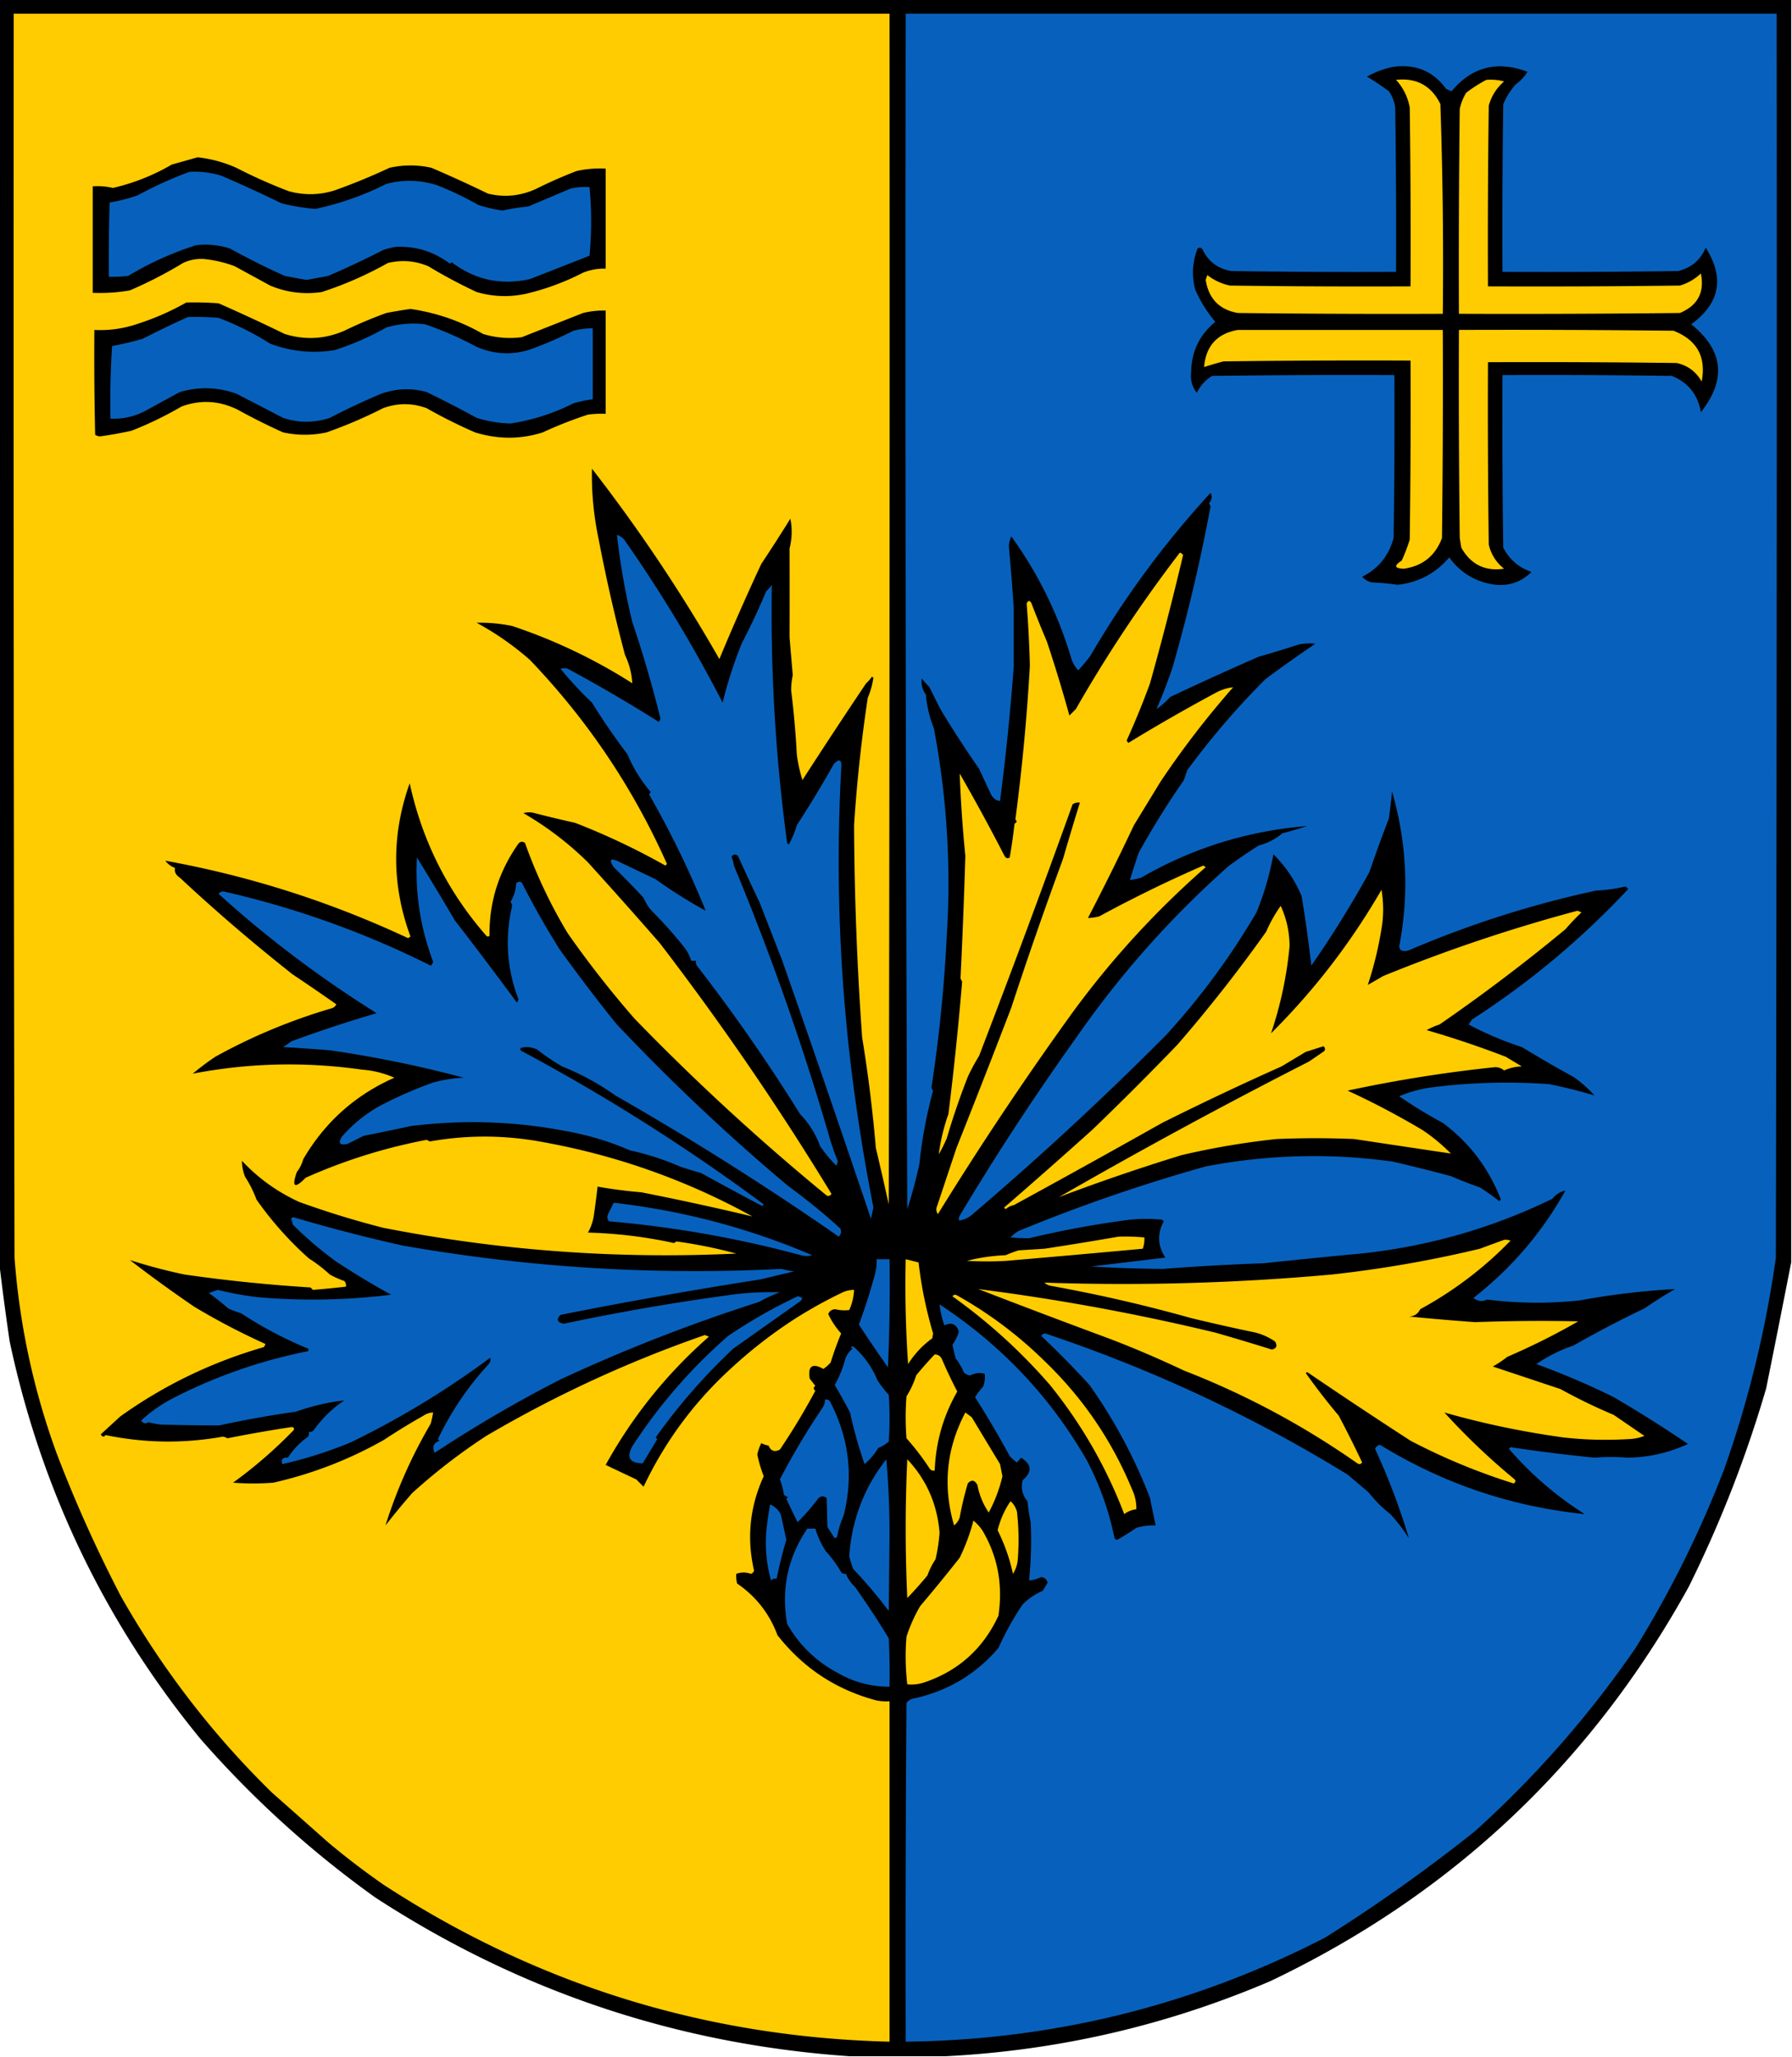 <svg xmlns="http://www.w3.org/2000/svg" width="1111" height="1275" style="shape-rendering:geometricPrecision;text-rendering:geometricPrecision;image-rendering:optimizeQuality;fill-rule:evenodd;clip-rule:evenodd"><path style="opacity:1" d="M-.5-.5h1111v783c-5.08 25.92-10.25 51.92-15.5 78a748.863 748.863 0 0 1-48 123c-60.332 109.33-146.832 190.83-259.5 244.5-64.291 27.44-131.291 42.94-201 46.5h-60c-106.63-7.41-204.63-40.25-294-98.5-39.911-28.57-76.077-61.4-108.5-98.5-59.152-72.31-98.486-154.31-118-246a1656.177 1656.177 0 0 1-6.5-49V-.5z"/><path style="opacity:1" fill="#fecc00" d="M8.5 8.5h543c.167 246 0 492-.5 738a2297.305 2297.305 0 0 0-8-35 886.131 886.131 0 0 0-8.5-68.5 1981.223 1981.223 0 0 1-5-131.5 929.18 929.18 0 0 1 8.5-79 49.064 49.064 0 0 0 3.5-12.5l-1-.5a19.887 19.887 0 0 1-3.5 4 3699.99 3699.99 0 0 0-39.5 60 88.44 88.44 0 0 1-3.5-16 562.42 562.42 0 0 0-3.5-39.5c-.03-3.1.303-6.267 1-9.5a5190.562 5190.562 0 0 1-2-23.5c.057-18.407.057-36.741 0-55 1.574-6.236 1.74-12.403.5-18.5a993.914 993.914 0 0 1-18 28 1513.615 1513.615 0 0 0-26 59 1007.664 1007.664 0 0 0-79-118 191.357 191.357 0 0 0 4 43c4.727 24.711 10.227 48.877 16.5 72.5 2.646 5.573 4.146 11.406 4.5 17.5-23.396-14.907-48.229-26.74-74.5-35.5a98.411 98.411 0 0 0-22-2 180.177 180.177 0 0 1 33 23c35.696 37.228 64.03 79.395 85 126.5l-1 1a430.026 430.026 0 0 0-56-26.5 716.88 716.88 0 0 1-25-6 12.494 12.494 0 0 0-7 0 198.517 198.517 0 0 1 40 30.5 3329.947 3329.947 0 0 1 44.5 50A1747.82 1747.82 0 0 1 515.5 740c-.775 1.23-1.775 1.563-3 1a1421.208 1421.208 0 0 1-119-109.5 625.195 625.195 0 0 1-41.5-53 307.049 307.049 0 0 1-26.5-56c-1.759-1.254-3.259-.921-4.5 1-11.962 17.202-17.795 36.035-17.5 56.5-.667.667-1.333.667-2 0-23.904-27.308-39.738-58.808-47.5-94.5-11.332 31.798-11.166 63.465.5 95l-1.5 1c-48.117-22.539-98.283-38.539-150.5-48 1.558 2.054 3.558 3.554 6 4.5-.472 2.399.528 4.399 3 6a1108.752 1108.752 0 0 0 70 60c9.13 6.082 18.13 12.248 27 18.5-.59 1.299-1.59 2.132-3 2.5-25.316 7.44-49.316 17.44-72 30a169.237 169.237 0 0 0-14 10.5c34.623-6.698 69.623-7.531 105-2.5a60.462 60.462 0 0 1 20 5c-24.245 10.717-43.078 27.551-56.5 50.5a22.573 22.573 0 0 1-4 8c-3.215 9.339-1.382 10.506 5.5 3.5 24.046-10.737 49.046-18.57 75-23.5l2 1c21.611-3.83 43.277-3.997 65-.5 47.731 8.042 92.731 23.709 135 47a1738.781 1738.781 0 0 0-69-15 282.505 282.505 0 0 1-27-3.5 637.786 637.786 0 0 1-2.5 19c-.674 3.422-1.84 6.589-3.5 9.5 17.805.443 35.639 2.61 53.5 6.5a3.647 3.647 0 0 1 1.5-1 295.594 295.594 0 0 1 37 7.5c-73.552 3.519-146.552-1.814-219-16a560.248 560.248 0 0 1-52-16c-13.541-6.181-25.374-14.681-35.5-25.5.013 3.397.679 6.73 2 10a68.669 68.669 0 0 1 7 14 212.048 212.048 0 0 0 32.5 36.5 92.35 92.35 0 0 1 13 10 54.835 54.835 0 0 0 9 4c.837 1.011 1.17 2.178 1 3.5a530.333 530.333 0 0 1-20.5 2l-1.5-1.5a975.375 975.375 0 0 1-78-8 330.217 330.217 0 0 1-34-9 852.197 852.197 0 0 0 40 29 428.716 428.716 0 0 0 44 23 3.943 3.943 0 0 1-1 2c-32.251 9.294-61.918 23.628-89 43a2112.77 2112.77 0 0 1-12 11c.825 1.688 1.825 1.855 3 .5 24.07 4.985 48.238 5.318 72.5 1a6.293 6.293 0 0 1 3 1 833.765 833.765 0 0 1 40-7c1.257.35 1.591 1.017 1 2-11.696 12.049-24.196 22.882-37.5 32.5 8.333.667 16.667.667 25 0 24.232-5.516 47.065-14.35 68.5-26.5a413.298 413.298 0 0 1 24.5-15c1.823-1.247 3.823-1.914 6-2a52.56 52.56 0 0 1-1.5 7c-11.758 20.038-21.091 41.038-28 63a470.096 470.096 0 0 1 16.5-20 365.928 365.928 0 0 1 46-35.5c43.05-25.273 88.217-46.106 135.5-62.5l2.5 1c-25.994 22.819-47.327 49.319-64 79.5a8725.32 8725.32 0 0 0 19 9l4.5 4.5c13.53-28.531 32.03-53.364 55.5-74.5a287.735 287.735 0 0 1 39-30 284.63 284.63 0 0 1 29-16 17.758 17.758 0 0 1 7-1.5c-.202 4.396-1.202 8.563-3 12.5a22.75 22.75 0 0 1-8.5-.5c-2.22.045-3.72 1.045-4.5 3a48.436 48.436 0 0 0 8 12 204.52 204.52 0 0 0-6.5 18 25.513 25.513 0 0 1-4.5 4c-6.901-3.799-9.734-1.799-8.5 6l3.5 4.5c-1.333 1-1.333 2 0 3a405.582 405.582 0 0 1-22 36.5c-3.275 1.714-5.608.881-7-2.5a15.256 15.256 0 0 1-4.5-1.5 29.198 29.198 0 0 0-2.5 7 80.808 80.808 0 0 0 4 13.5c-8.639 18.801-10.639 38.301-6 58.5-.333 1-1 1.667-2 2-2.974-1.077-5.974-1.077-9 0a18.453 18.453 0 0 0 .5 6c11.74 8.065 20.073 18.73 25 32 15.957 20.4 36.457 33.9 61.5 40.5 2.646.5 5.313.66 8 .5v211c-114.211-2.87-218.877-35.37-314-97.5a480.973 480.973 0 0 1-34-26 49517.998 49517.998 0 0 0-35-31c-36.777-35.99-67.944-76.49-93.5-121.5a841.455 841.455 0 0 1-40-89c-14.231-39.055-22.898-79.389-26-121-.5-257-.667-514-.5-771z"/><path style="opacity:1" fill="#0761bc" d="M561.5 8.5h540c.17 257 0 514-.5 771-6.3 44.831-16.96 88.498-32 131a661.56 661.56 0 0 1-55 111c-28.592 41.57-61.759 79.4-99.5 113.5a1025.843 1025.843 0 0 1-93 66c-81.521 41.91-168.187 63.41-260 64.5-.167-70 0-140 .5-210a7.014 7.014 0 0 1 3.5-2.5c21.516-4.5 39.349-15 53.5-31.5a177.329 177.329 0 0 1 15-27 40.256 40.256 0 0 1 12.5-8.5 660.832 660.832 0 0 0 3-5c-.558-2.058-1.891-3.225-4-3.5-2.614 1.285-5.114 1.951-7.5 2a238.617 238.617 0 0 0 1-36 116.123 116.123 0 0 1-2-13c-3.186-3.798-4.186-8.132-3-13 6.089-5.146 5.756-9.813-1-14l-2.5 3a25.513 25.513 0 0 1-4.5-4 602.584 602.584 0 0 0-21.5-36.5 46.204 46.204 0 0 1 5-6.5 16.873 16.873 0 0 0 1-8c-2.955-.829-5.955-.496-9 1-1.607-.137-2.941-.804-4-2a36.18 36.18 0 0 0-5-8.5c-.73-2.816-1.397-5.65-2-8.5a28.69 28.69 0 0 0 4-8c-1.473-4.823-4.473-6.156-9-4a61.39 61.39 0 0 1-3-13c38.527 25.343 69.027 57.676 91.5 97 7.886 15.128 13.553 31.128 17 48 .414.457.914.791 1.5 1a140.089 140.089 0 0 0 12-7.5 37.118 37.118 0 0 1 12-1.5 572.97 572.97 0 0 1-3.5-17c-9.647-24.967-22.147-48.3-37.5-70a562.47 562.47 0 0 0-30-30.5c.608-.87 1.441-1.37 2.5-1.5 66.077 22.106 128.577 51.273 187.5 87.5l13 11a76.801 76.801 0 0 0 13.5 13.5 103.588 103.588 0 0 1 11.5 15c-5.547-18.674-12.547-37.174-21-55.5.59-1.299 1.59-2.132 3-2.5 39.138 24.028 81.471 38.361 127 43-17.703-11.208-33.37-24.708-47-40.5l1-1a1016.46 1016.46 0 0 0 52 6.5c6.773-.551 13.61-.551 20.5 0 13.13-.158 25.63-2.991 37.5-8.5a804.677 804.677 0 0 0-46-29 472.557 472.557 0 0 0-48-20.5c7.085-4.876 14.752-8.709 23-11.5a688.847 688.847 0 0 1 44-23c6.16-4.25 12.5-8.25 19-12-19.66 1.069-39.33 3.402-59 7-19.244 2.086-38.411 1.919-57.5-.5-3.039 1.466-5.872 1.133-8.5-1 23.472-18.307 42.472-40.474 57-66.5-3.149.59-5.815 2.256-8 5-37.605 18.32-77.272 29.653-119 34a5012.576 5012.576 0 0 0-60 6c-20.917.74-41.75 1.907-62.5 3.5a815.314 815.314 0 0 1-44.5-1.5l46-5.5c-4.8-7.301-5.133-14.801-1-22.5l-1-1a100.2 100.2 0 0 0-20 0 592.964 592.964 0 0 0-62.5 11.5c-3.633.017-7.467-.15-11.5-.5a22.755 22.755 0 0 1 5-4 1040.372 1040.372 0 0 1 116-40c38.499-7.397 77.166-8.397 116-3a1054.99 1054.99 0 0 1 36 9 295.293 295.293 0 0 0 18 7 143.921 143.921 0 0 1 12 8.5l1-1c-7.484-19.393-19.484-35.227-36-47.5a280.029 280.029 0 0 1-27-16.5c6.266-2.691 12.933-4.525 20-5.5 24.369-3.092 48.703-3.759 73-2a302.624 302.624 0 0 1 28 7 71.19 71.19 0 0 0-13-11.5 841.897 841.897 0 0 1-32-18.5 205.43 205.43 0 0 1-33-14l2-3c35.602-22.923 67.936-49.923 97-81a4.473 4.473 0 0 0-2-1.5 95.831 95.831 0 0 1-18 2.5c-39.929 8.644-78.596 20.977-116 37-1.667.667-3.333.667-5 0a4.933 4.933 0 0 1-1-2.5c6.207-32.328 4.707-64.328-4.5-96a245.6 245.6 0 0 1-2 17 950.782 950.782 0 0 0-12 33 647.428 647.428 0 0 1-36 58 892.046 892.046 0 0 0-6-43c-4.12-9.856-9.954-18.523-17.5-26a181.515 181.515 0 0 1-10.5 36c-15.947 27.289-34.614 52.622-56 76A1950.35 1950.35 0 0 1 602.5 753c-2.318 1.993-4.984 3.159-8 3.5a4.934 4.934 0 0 1 .5-3 1598.572 1598.572 0 0 1 72-110c27.176-39.185 58.676-74.685 94.5-106.5a292.779 292.779 0 0 1 19-13c5.4-1.359 10.233-3.859 14.5-7.5a280.328 280.328 0 0 0 15.5-4.5c-36.86 2.952-71.194 13.619-103 32a52.56 52.56 0 0 1-7 1.5 501.655 501.655 0 0 1 5.5-17 525.706 525.706 0 0 1 28-45l2-6a486.176 486.176 0 0 1 48.5-56.5 814.308 814.308 0 0 1 31-22c-4.051-.518-8.051-.184-12 1a580.367 580.367 0 0 1-23 7 2030.923 2030.923 0 0 0-55 25 47.662 47.662 0 0 1-8.5 7.5 302.101 302.101 0 0 0 10-26 1065.588 1065.588 0 0 0 23.5-99.5 3.943 3.943 0 0 0-1-2c1.878-1.993 2.212-4.159 1-6.5-28.495 30.991-53.329 64.658-74.5 101a98.847 98.847 0 0 1-7.5 9c-2.145-2.232-3.645-4.899-4.5-8-8.149-27.142-20.482-52.142-37-75a14.378 14.378 0 0 0-1.5 6.5 1563.163 1563.163 0 0 1 3 38 8998.006 8998.006 0 0 0 0 36 1534.31 1534.31 0 0 1-8.5 83.5c-2.652-.266-4.652-1.933-6-5l-7-15a671.03 671.03 0 0 1-24-37l-7-14a31.84 31.84 0 0 1-4.5-5c-.552 3.541.281 6.875 2.5 10a74.585 74.585 0 0 0 5 21c8.016 42.302 10.683 84.969 8 128-1.559 31.926-4.725 63.426-9.5 94.5a3.943 3.943 0 0 0 1 2 283.394 283.394 0 0 0-8.5 45.5 300.368 300.368 0 0 1-7.5 28c-1-246.999-1.333-493.999-1-741z"/><path style="opacity:1" d="M863.5 41.5c13.955-2.004 24.955 2.496 33 13.5a16.23 16.23 0 0 0 3.5 1.5c12.588-15.082 28.254-19.082 47-12-1.804 2.983-4.304 5.65-7.5 8a46.934 46.934 0 0 0-7.5 12c-.5 34.665-.667 69.332-.5 104 36.335.167 72.67 0 109-.5 8.18-2.064 13.85-6.897 17-14.5 11.82 18.726 8.82 34.56-9 47.5 20.03 16.065 22.03 34.232 6 54.5-1.86-10.917-7.86-18.417-18-22.5-35-.5-69.998-.667-105-.5-.167 35.668 0 71.335.5 107 3.846 7.348 9.679 12.348 17.5 15-6.025 6.002-13.358 8.669-22 8-12.142-1.481-21.809-7.148-29-17-8.347 9.843-19.014 15.509-32 17a148.73 148.73 0 0 0-16-1.5c-2.369-.536-4.369-1.703-6-3.5 10.029-5.018 16.529-13.018 19.5-24 .5-33.665.667-67.332.5-101-37.668-.167-75.335 0-113 .5-4.202 2.578-7.369 6.078-9.5 10.5-2.935-3.8-4.102-8.133-3.5-13 .234-12.735 5.234-23.068 15-31-5.119-5.978-9.286-12.644-12.5-20-2.246-8.691-1.746-17.191 1.5-25.5 1.135-.749 2.135-.583 3 .5 3.614 7.644 9.614 12.144 18 13.5 33.998.5 67.998.667 102 .5.167-34.002 0-68.002-.5-102-.557-3.675-1.89-7.008-4-10a164.348 164.348 0 0 0-13.5-9c5.095-2.872 10.428-4.872 16-6z"/><path style="opacity:1" fill="#fecc00" d="M865.5 49.5c12.738-1.383 21.905 3.617 27.5 15a2894.414 2894.414 0 0 1 1.5 130c-42.335.167-84.668 0-127-.5-11.451-1.953-18.118-8.786-20-20.5l1-3c4.193 3.229 8.86 5.396 14 6.5 37.332.5 74.665.667 112 .5.167-37.002 0-74.002-.5-111-1.291-6.582-4.124-12.25-8.5-17zM921.5 49.5a31.12 31.12 0 0 1 11 1c-4.677 4.016-7.844 9.016-9.5 15-.5 37.332-.667 74.665-.5 112 39.668.167 79.33 0 119-.5 4.96-1.476 9.29-3.976 13-7.5 2.4 11.695-1.93 19.862-13 24.5-45.665.5-91.332.667-137 .5-.167-42.335 0-84.668.5-127a32.476 32.476 0 0 1 4-10 85.375 85.375 0 0 1 12.5-8z"/><path style="opacity:1" d="M122.5 97.5a80.147 80.147 0 0 1 24 6.5 318.506 318.506 0 0 0 32.5 14.5c9.529 2.638 19.029 2.471 28.5-.5a380.425 380.425 0 0 0 34-14c8.671-1.927 17.338-1.927 26 0a820.163 820.163 0 0 1 35 16c10.314 2.5 20.314 1.5 30-3a289.963 289.963 0 0 1 25-11 67.63 67.63 0 0 1 18-1.5v62c-4.833-.125-9.5.708-14 2.5a155.254 155.254 0 0 1-35 13c-10.438 2.326-20.771 1.992-31-1a322.25 322.25 0 0 1-30-16c-8.12-3.39-16.453-4.057-25-2a225.053 225.053 0 0 1-41 18c-11.09 1.634-21.757.301-32-4l-22-12a75.34 75.34 0 0 0-19.5-4.5c-4.435-.179-8.601.654-12.5 2.5a266.156 266.156 0 0 1-33 17 109.174 109.174 0 0 1-23 1.5v-66c4.267-.297 8.434.036 12.5 1 12.97-3.012 25.138-7.846 36.5-14.5a6331.407 6331.407 0 0 0 16-4.5z"/><path style="opacity:1" fill="#0761bc" d="M117.5 106.5a55.984 55.984 0 0 1 20 2.5 935.117 935.117 0 0 1 37 17 130.425 130.425 0 0 0 21 3.5 181.738 181.738 0 0 0 44-15.5c10.71-2.851 21.377-2.518 32 1a206.413 206.413 0 0 1 25 12 86.52 86.52 0 0 0 15 3.5 133.818 133.818 0 0 1 16-2.5l26-11a36.62 36.62 0 0 1 12-1 228.211 228.211 0 0 1 0 42.5c-12.403 4.876-24.737 9.71-37 14.5-17.927 3.972-34.094.472-48.5-10.5l-1 1c-9.939-7.536-21.105-11.036-33.5-10.5a43.385 43.385 0 0 0-8 2 557.41 557.41 0 0 1-34 16c-4.49.887-8.99 1.721-13.5 2.5-4.51-.779-9.01-1.613-13.5-2.5a467.455 467.455 0 0 1-34-17c-6.866-2.155-13.866-2.822-21-2a198.742 198.742 0 0 0-42 19 72.368 72.368 0 0 1-12 .5c-.167-15.337 0-30.67.5-46a96.458 96.458 0 0 0 17.5-4.5 244.218 244.218 0 0 1 32-14.5z"/><path style="opacity:1" d="M115.5 187.5c6.675-.166 13.342 0 20 .5a1131.721 1131.721 0 0 1 41 19c12.591 3.907 24.925 3.24 37-2a270.399 270.399 0 0 1 26-11 294.57 294.57 0 0 1 15-2.5c15.963 2.312 30.963 7.478 45 15.5 7.837 2.383 15.837 3.05 24 2l38-15a53.069 53.069 0 0 1 14-1.5v64a60.931 60.931 0 0 0-11 .5 255.19 255.19 0 0 0-28 11c-13.744 4.389-27.744 4.389-42 0a314.512 314.512 0 0 1-30-15c-8.986-3.288-17.986-3.288-27 0a286.772 286.772 0 0 1-35 15c-9.006 1.959-18.006 1.959-27 0a378.437 378.437 0 0 1-28-14c-11.554-5.712-23.221-6.379-35-2a221.41 221.41 0 0 1-31 15 250.32 250.32 0 0 1-19.5 3.5 6.29 6.29 0 0 1-3-1c-.5-21.664-.667-43.331-.5-65 8.908.459 17.574-.707 26-3.5 10.921-3.468 21.254-7.968 31-13.5z"/><path style="opacity:1" fill="#0761bc" d="M116.5 196.5c6.342-.166 12.675 0 19 .5a179.31 179.31 0 0 1 32 16c12.974 4.897 26.307 6.231 40 4a171.093 171.093 0 0 0 32-14c7.849-2.324 15.849-2.991 24-2a210.49 210.49 0 0 1 32 14c10.551 4.493 21.218 5.16 32 2a224.423 224.423 0 0 0 28-12 47.208 47.208 0 0 1 12-1.5v44a77.274 77.274 0 0 0-12 2.5c-12.286 6.23-25.286 10.396-39 12.5a76.625 76.625 0 0 1-21-3.5 678.892 678.892 0 0 0-31-16c-9.271-2.575-18.605-2.241-28 1a422.883 422.883 0 0 0-32 15c-9.686 3.216-19.353 3.216-29 0a8364.452 8364.452 0 0 0-29-15c-11.577-4.09-23.244-4.423-35-1a8813.607 8813.607 0 0 0-22 12c-6.623 3.314-13.623 4.814-21 4.5a518.69 518.69 0 0 1 1-45 199.997 199.997 0 0 0 19-4.5 604.214 604.214 0 0 1 28-13.5z"/><path style="opacity:1" fill="#fecc00" d="M767.5 204.5h127c.167 43.001 0 86.001-.5 129-4.12 10.956-11.953 17.289-23.5 19-5.982-.137-6.482-1.804-1.5-5a108.37 108.37 0 0 0 5-13c.5-36.998.667-73.998.5-111-38.668-.167-77.335 0-116 .5a251.889 251.889 0 0 0-12 3.5c1.138-13.134 8.138-20.801 21-23zM904.5 204.5c44.335-.167 88.668 0 133 .5 14.58 5.658 20.41 16.158 17.5 31.5-3.47-6.141-8.64-9.974-15.5-11.5-39-.5-77.999-.667-117-.5-.167 37.668 0 75.335.5 113 1.425 6.115 4.592 11.115 9.5 15-11.766 1.751-20.6-2.582-26.5-13l-1-6c-.5-42.999-.667-85.999-.5-129z"/><path style="opacity:1" fill="#0761bb" d="M382.5 331.5a11.105 11.105 0 0 1 4.5 3 864.56 864.56 0 0 1 61 101 272.504 272.504 0 0 1 12-37 403 403 0 0 0 15-32 19.887 19.887 0 0 0 3.5-4 1068.59 1068.59 0 0 0 9.5 160l1 1a56.478 56.478 0 0 0 5-12 690.652 690.652 0 0 0 23-38c3.593-3.755 5.093-2.588 4.5 3.5-3.619 67.812-.785 135.312 8.5 202.5a1240.433 1240.433 0 0 0 11.5 69 130.406 130.406 0 0 0-1.5 7 14501.985 14501.985 0 0 0-55-160 47083.78 47083.78 0 0 0-14-36 1570.712 1570.712 0 0 1-13.5-29c-1.455-1.245-2.789-1.078-4 .5a20.431 20.431 0 0 1 1.5 5.5 1604.62 1604.62 0 0 1 60 171 202.075 202.075 0 0 0 4.5 12.5l-1 2.5a85.582 85.582 0 0 1-10-12c-2.754-7.579-6.92-14.246-12.5-20a1082.881 1082.881 0 0 0-64-92 4.934 4.934 0 0 1-.5-3h-3c-.823-2.851-2.156-5.518-4-8a272.607 272.607 0 0 0-20.5-23 30.32 30.32 0 0 1-5-8 498.82 498.82 0 0 0-18.5-19c-3.095-4.738-2.095-5.905 3-3.5a9426.45 9426.45 0 0 0 23 11 299.277 299.277 0 0 0 31 19.5c-9.87-24.417-21.536-48.417-35-72a3.647 3.647 0 0 1 1-1.5 88.21 88.21 0 0 1-14.5-23.5 409.746 409.746 0 0 1-22-32 220.796 220.796 0 0 1-19.5-21c1.706-.399 3.206-.399 4.5 0a949.262 949.262 0 0 1 56.5 33l1-2a752.103 752.103 0 0 0-17.5-60 433.254 433.254 0 0 1-9.5-54z"/><path style="opacity:1" fill="#fecc00" d="M731.5 342.5c.789.283 1.456.783 2 1.5a1990.402 1990.402 0 0 1-20.5 79.5 503.596 503.596 0 0 1-14.5 35.5l1 1.5a1133.165 1133.165 0 0 1 55-31.5c3.242-1.639 6.576-2.639 10-3-16.365 18.62-31.365 38.12-45 58.5l-16.5 27a1640.475 1640.475 0 0 1-28.5 57.5c2.288-.053 4.621-.386 7-1a822.924 822.924 0 0 1 64.5-31.5l1.5 1c-30.782 26.951-58.282 56.951-82.5 90a2078.406 2078.406 0 0 0-83.5 125c-1.131-1.574-1.298-3.241-.5-5 4-11.988 8-23.988 12-36a7292.174 7292.174 0 0 0 34-87 2676.152 2676.152 0 0 1 32-92 2103.619 2103.619 0 0 1 10.5-35c-1.644-.214-3.144.12-4.5 1a7435.12 7435.12 0 0 1-58 156 121.345 121.345 0 0 0-7 13 455.662 455.662 0 0 0-13 38 94.478 94.478 0 0 1-5 10 121.299 121.299 0 0 1 6-25 2048.175 2048.175 0 0 0 8.5-82l-1-2a4150.79 4150.79 0 0 0 3-76 803.766 803.766 0 0 1-3.5-51 1188.12 1188.12 0 0 1 27.5 50.5c.869 1.869 2.035 2.369 3.5 1.5a374.867 374.867 0 0 0 3-21c1.487-.753 1.654-1.586.5-2.5a1279.582 1279.582 0 0 0 9-95.5c-.333-12.813-1-25.647-2-38.5 1-2 2-2 3 0a633.655 633.655 0 0 0 9.5 23.5 901.936 901.936 0 0 1 14 46l4-4a863.233 863.233 0 0 1 64.5-97z"/><path style="opacity:1" fill="#0761bc" d="M258.5 531.5a2090.703 2090.703 0 0 1 23.5 39 2592.37 2592.37 0 0 1 38.5 51l1-2c-7.268-18.79-8.601-38.124-4-58a4.933 4.933 0 0 0-1-2.5c2.166-3.507 3.333-7.34 3.5-11.5 1.049-1.017 2.216-1.184 3.5-.5a506.795 506.795 0 0 0 23.5 41.5 1120.64 1120.64 0 0 0 35 46A1264.078 1264.078 0 0 0 488.5 735a389.034 389.034 0 0 1 32.5 26.5c.774 1.903.44 3.57-1 5A1855.14 1855.14 0 0 0 381.5 679a156.775 156.775 0 0 0-33-18 132.955 132.955 0 0 1-15.5-10.5c-3.329-1.515-6.662-1.848-10-1-.688.832-.521 1.498.5 2a1210.947 1210.947 0 0 1 150 95l-1 1a2650.529 2650.529 0 0 1-38-20.5 189.61 189.61 0 0 1-13-4c-9.907-4.301-20.24-7.635-31-10-12.399-5.442-25.733-9.442-40-12-31.84-6.059-63.84-7.059-96-3a1330.692 1330.692 0 0 1-29 6l-10 5c-4.872 1.115-6.039-.385-3.5-4.5 6.452-7.386 13.952-13.553 22.5-18.5a253.403 253.403 0 0 1 34-15 84.613 84.613 0 0 1 19-3 714.725 714.725 0 0 0-83-17 1128.611 1128.611 0 0 0-29-2 43.542 43.542 0 0 0 5-3.5 832.76 832.76 0 0 1 53-17.5c-35.319-22.096-67.985-46.762-98-74 .763-.944 1.763-1.444 3-1.5 44.841 10.235 87.674 25.568 128.5 46 .87-.608 1.37-1.441 1.5-2.5-7.859-20.854-11.193-42.354-10-64.5z"/><path style="opacity:1" fill="#fecc00" d="M856.5 551.5c1.155 6.821 1.321 13.821.5 21-1.95 13.113-4.95 25.779-9 38 3.147-1.801 6.313-3.634 9.5-5.5A1002.374 1002.374 0 0 1 978 564.5l2.5 1a157.225 157.225 0 0 0-10 10.5 1116.432 1116.432 0 0 1-78 59 42.805 42.805 0 0 0-8 3.5 603.959 603.959 0 0 1 49 16.5l10 6c-3.86.105-7.526.938-11 2.5-1.692-1.469-3.692-2.135-6-2a857.327 857.327 0 0 0-91 14.5 492.368 492.368 0 0 1 46.5 24.5 111.491 111.491 0 0 1 17.5 14.5 48847.399 48847.399 0 0 1-60-9c-16-.667-32-.667-48 0a476.83 476.83 0 0 0-59 10 1270.242 1270.242 0 0 0-76 26 3483.877 3483.877 0 0 1 155-84c3.186-2.168 6.353-4.335 9.5-6.5.749-1.135.583-2.135-.5-3l-11 3.5-15 9a1882.738 1882.738 0 0 0-74 35 7990.875 7990.875 0 0 1-92 51c-1.921.36-3.588 1.194-5 2.5l-1-1a3699.84 3699.84 0 0 0 55-48.5 1951.09 1951.09 0 0 0 52.5-52.5 916.64 916.64 0 0 0 55-70 87.162 87.162 0 0 1 9-16c3.647 7.889 5.48 16.222 5.5 25-1.746 18.571-5.579 36.571-11.5 54 26.773-26.61 49.607-56.277 68.5-89z"/><path style="opacity:1" fill="#0761bc" d="M380.5 745.5c42.783 4.889 83.783 15.722 123 32.5a12.494 12.494 0 0 1-7 0 679.816 679.816 0 0 0-119-21c-1.054-1.388-1.22-2.888-.5-4.5l3.5-7zM180.5 755.5c.235-.597.735-.93 1.5-1 22.32 6.596 44.82 12.43 67.5 17.5 77.849 13.674 156.182 18.507 235 14.5 2.609.73 5.276 1.23 8 1.5-6.981 1.664-13.981 3.33-21 5a3016.093 3016.093 0 0 0-124 22c-2.722 2.83-2.055 4.664 2 5.5a1404.864 1404.864 0 0 1 108-18.5 197.694 197.694 0 0 1 26-1 86.93 86.93 0 0 0-13 6c-42.289 13.525-83.289 29.525-123 48a808.936 808.936 0 0 0-78 45.5c-1.779-3.596-.779-6.096 3-7.5l-1-1c8.218-17.187 18.718-32.687 31.5-46.5.982-1.259 1.315-2.592 1-4-27.079 20.135-55.913 37.635-86.5 52.5-14.042 5.796-28.209 10.296-42.5 13.5-.847-2.99.32-4.324 3.5-4 3.224-5.061 7.391-9.394 12.5-13a4.934 4.934 0 0 0 .5-3c1.175.219 2.175-.114 3-1 5.161-7.327 11.494-13.494 19-18.5-10.193 1.174-20.193 3.508-30 7a642.482 642.482 0 0 0-47.5 8.5c-12.077-.013-24.243-.18-36.5-.5a59.176 59.176 0 0 1-7.5-1.5c-1.703 1.2-3.203.867-4.5-1 6.266-5.808 13.266-10.641 21-14.5 26.163-13.277 53.663-22.777 82.5-28.5.591-.983.257-1.65-1-2a244.502 244.502 0 0 1-40.5-21.5 57.56 57.56 0 0 1-8-3 157.67 157.67 0 0 0-12-9.5c1.841-.73 3.675-1.397 5.5-2a198.686 198.686 0 0 0 24.5 4.5 394.079 394.079 0 0 0 83-1.5 488.603 488.603 0 0 1-34-20.5 224.952 224.952 0 0 1-27-23 12 12 0 0 0-1-3.5z"/><path style="opacity:1" fill="#fecc00" d="M693.5 766.5c5.344-.166 10.677.001 16 .5.126 2.234-.207 4.568-1 7-28.21 2.605-56.377 5.105-84.5 7.5a208.16 208.16 0 0 1-24.5 0c7.582-1.973 15.582-3.139 24-3.5a83.379 83.379 0 0 1 8-3l16-1a2106.678 2106.678 0 0 0 46-7.5zM932.5 768.5a8.43 8.43 0 0 1 4 .5c-16.487 16.98-35.154 31.147-56 42.5-1.419 2.918-3.752 4.418-7 4.5a1578.565 1578.565 0 0 0 41 3.5c21.628-.795 42.961-.961 64-.5a424.869 424.869 0 0 1-44 22 64.735 64.735 0 0 1-9 6c13.981 4.653 27.981 9.32 42 14a342.998 342.998 0 0 0 33 16c6.36 4.375 12.7 8.708 19 13-3.14 1.244-6.47 1.911-10 2a234.714 234.714 0 0 1-40-1c-25.382-3.484-50.049-8.65-74-15.5a416.65 416.65 0 0 0 43 41c1.333 1 1.333 2 0 3a384.47 384.47 0 0 1-64-26.5 3328.503 3328.503 0 0 1-64-42.5l-1 .5a412.348 412.348 0 0 0 20.5 26.5 676.742 676.742 0 0 1 14.5 29c-.865 1.083-1.865 1.249-3 .5-33.676-23.583-69.51-42.749-107.5-57.5a661.381 661.381 0 0 0-45.5-19.5 6210.25 6210.25 0 0 1-82-31 1360.144 1360.144 0 0 1 147 27 1380.573 1380.573 0 0 1 35 10.5c2.927-.688 3.594-2.355 2-5a37.964 37.964 0 0 0-12-5.5 1355.535 1355.535 0 0 1-40-9 934.718 934.718 0 0 0-87-20c-1.544-.29-2.877-.956-4-2 58.959 2.031 118.292.364 178-5a737.225 737.225 0 0 0 92-16 1584.124 1584.124 0 0 1 15-5.5z"/><path style="opacity:1" fill="#0761bc" d="M543.5 780.5h8c.333 22.343 0 44.677-1 67a887.439 887.439 0 0 1-18-26.5 353.903 353.903 0 0 0 9.5-29.5 33.724 33.724 0 0 0 1.5-11z"/><path style="opacity:1" fill="#fecc00" d="m561.5 780.5 8 2c1.683 14.72 4.683 29.387 9 44l-.5 3c-6.015 4.35-11.015 9.683-15 16a711.156 711.156 0 0 1-1.5-65zM590.5 803.5c.751-1.073 1.751-1.24 3-.5 20.154 11.307 38.487 25.14 55 41.5 23.299 22.589 41.133 48.922 53.5 79a26.528 26.528 0 0 1 2.5 12c-2.765.298-5.265 1.298-7.5 3-11.112-29.107-26.445-55.774-46-80-18.031-20.785-38.198-39.118-60.5-55z"/><path style="opacity:1" fill="#0761bc" d="M494.5 803.5c3.326.467 3.659 1.634 1 3.5a17147.727 17147.727 0 0 0-41 29c-17.986 16.96-33.986 35.293-48 55l1 1-9 15c-8.083-.057-10.249-3.557-6.5-10.5 16.678-25.671 36.511-48.504 59.5-68.5 13.79-9.328 28.123-17.495 43-24.5zM527.5 835.5c.397-1.025 1.063-1.192 2-.5 6.388 5.723 11.221 12.557 14.5 20.5a59.061 59.061 0 0 0 7 9c.667 9.667.667 19.333 0 29a21.659 21.659 0 0 1-6.5 4 40.482 40.482 0 0 1-8.5 10 282.202 282.202 0 0 1-9-32 291.994 291.994 0 0 0-9.5-17c2.827-4.962 4.994-10.295 6.5-16 .883-2.602 2.383-4.769 4.5-6.5-.228-.399-.562-.565-1-.5z"/><path style="opacity:1" fill="#fecc00" d="M579.5 839.5c2.092.061 3.592 1.061 4.5 3a273.635 273.635 0 0 0 9.5 20c-8.694 15.095-13.361 31.428-14 49-1.175.219-2.175-.114-3-1a155.17 155.17 0 0 0-14.5-19 169.166 169.166 0 0 1 0-26 54.386 54.386 0 0 0 6-13 222.507 222.507 0 0 1 11.5-13z"/><path style="opacity:1" fill="#0761bc" d="M511.5 867.5c1.175-.219 2.175.114 3 1 11.912 22.842 14.745 46.509 8.5 71a55.569 55.569 0 0 0-4 13 3.647 3.647 0 0 1-1.5 1l-4.5-7c-.154-6.065-.321-12.065-.5-18-1.667-1.333-3.333-1.333-5 0a138.291 138.291 0 0 1-13 15 615.692 615.692 0 0 1-7-14.5l1-1a9.454 9.454 0 0 1-2.5-1.5 41.065 41.065 0 0 0-2.5-9.5 450.085 450.085 0 0 1 26.5-44.5c1.009-1.525 1.509-3.192 1.5-5z"/><path style="opacity:1" fill="#fecc00" d="M598.5 875.5c1.315.976 2.648 1.976 4 3 5.873 9.764 11.706 19.43 17.5 29l1.5 7.5a91.94 91.94 0 0 1-8.5 22.5c-3.495-5.142-5.828-10.808-7-17-1.724-3.23-3.724-3.564-6-1a202.46 202.46 0 0 0-5 21c-.687 2.055-1.854 3.721-3.5 5-7.109-24.436-4.776-47.77 7-70z"/><path style="opacity:1" fill="#0761bc" d="M549.5 904.5c1.333 15.319 1.999 30.985 2 47l-.5 47a311.86 311.86 0 0 0-22-26 59.271 59.271 0 0 1-2.5-8c1.583-22.472 9.249-42.472 23-60z"/><path style="opacity:1" fill="#fecc00" d="M562.5 904.5c11.911 12.673 18.578 27.84 20 45.5a104.893 104.893 0 0 1-2.5 16.5 44.353 44.353 0 0 0-5 10 247.17 247.17 0 0 1-12.5 14 931.512 931.512 0 0 1 0-86zM626.5 930.5c1.914 1.632 3.247 3.799 4 6.5a155.062 155.062 0 0 1 .5 29.5c-.253 3.29-1.253 6.29-3 9a113.588 113.588 0 0 0-9.5-27c1.625-6.573 4.292-12.573 8-18z"/><path style="opacity:1" fill="#0761bc" d="M477.5 932.5c2.798 1.206 4.965 3.206 6.5 6a685.97 685.97 0 0 1 3.5 16 261.523 261.523 0 0 0-6 24c-1.322-.17-2.489.163-3.5 1a86.525 86.525 0 0 1-3-29c.517-6.06 1.35-12.06 2.5-18z"/><path style="opacity:1" fill="#fecc00" d="M603.5 942.5c2.033 1.663 3.866 3.663 5.5 6 9.538 16.041 12.871 33.707 10 53-9.553 20.56-25.053 34.39-46.5 41.5-3.301 1-6.634 1.33-10 1a147.567 147.567 0 0 1-.5-29.5 95.483 95.483 0 0 1 8.5-19 1061.736 1061.736 0 0 0 24.5-30 123.04 123.04 0 0 0 8.5-23z"/><path style="opacity:1" fill="#0761bc" d="M500.5 947.5h5a53.034 53.034 0 0 0 6.5 14 71.766 71.766 0 0 1 9.5 13c.825.886 1.825 1.219 3 1 1.122 2.99 2.956 5.657 5.5 8a511.2 511.2 0 0 1 21 32c.5 9.99.666 19.99.5 30-11.49-.04-22.157-2.87-32-8.5-13.476-7.14-23.976-17.31-31.5-30.5-3.755-21.51.412-41.177 12.5-59z"/></svg>
